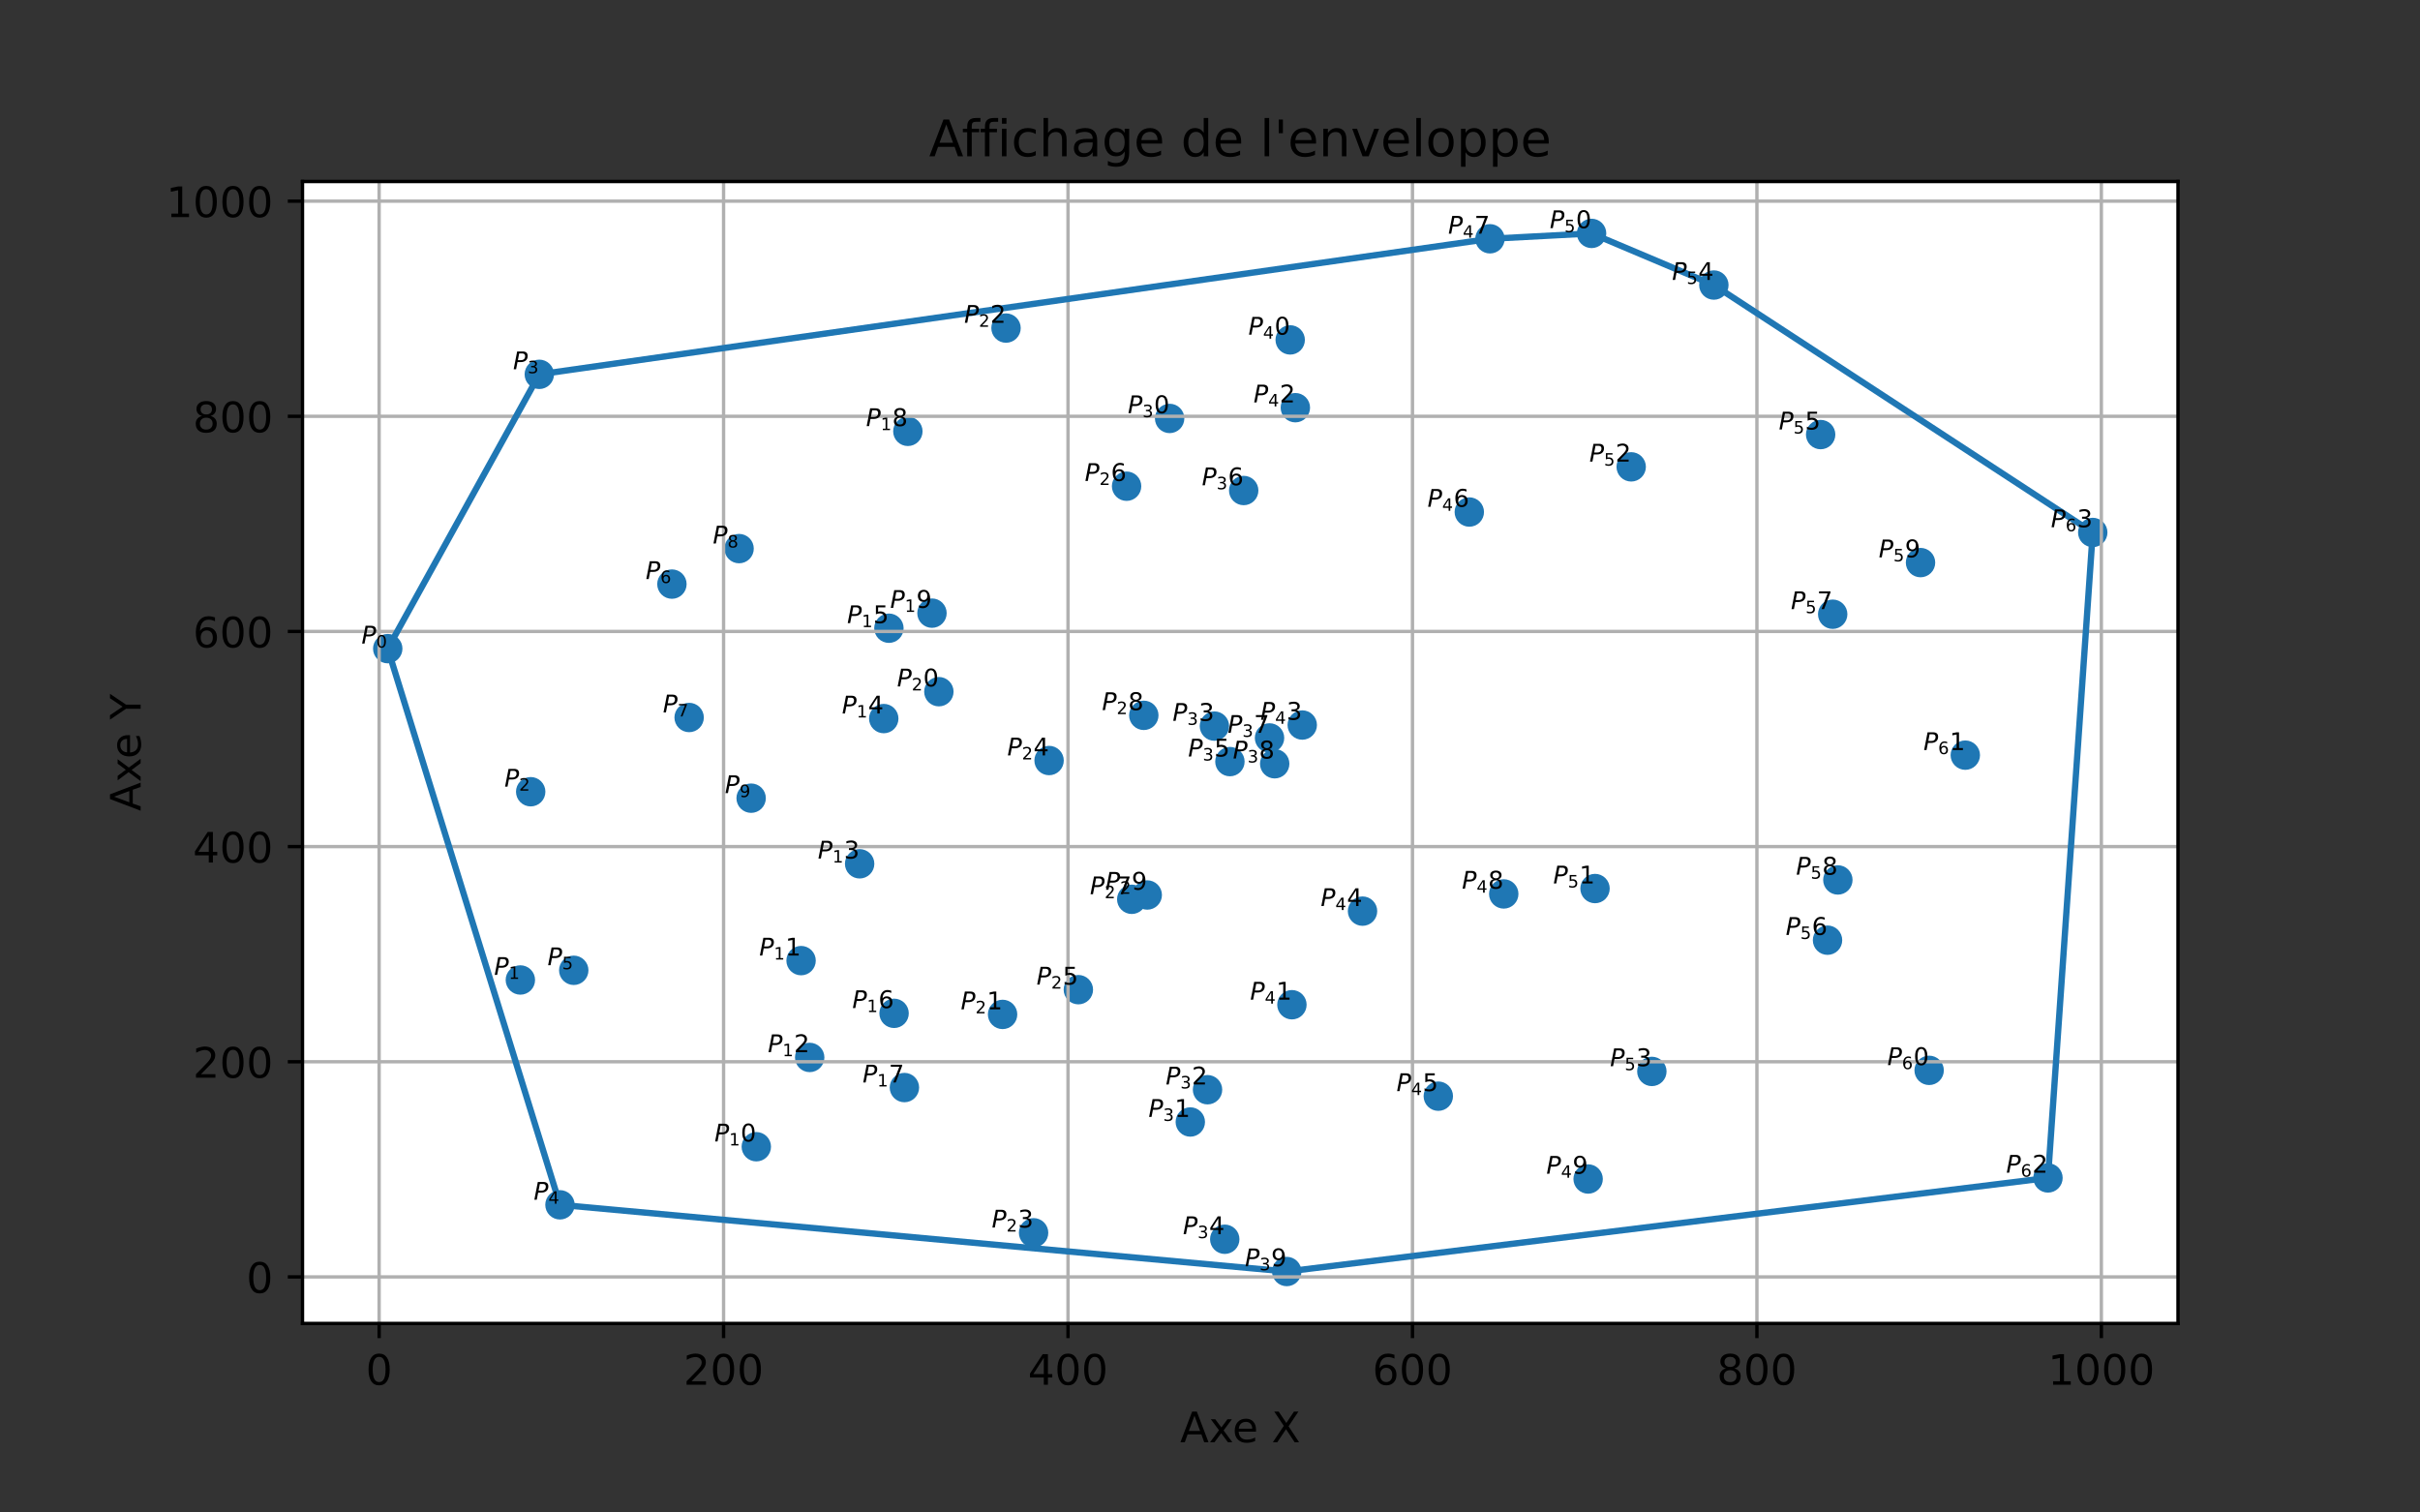 <?xml version="1.0" encoding="utf-8" standalone="no"?>
<!DOCTYPE svg PUBLIC "-//W3C//DTD SVG 1.1//EN"
  "http://www.w3.org/Graphics/SVG/1.1/DTD/svg11.dtd">
<!-- Created with matplotlib (https://matplotlib.org/) -->
<svg height="360pt" version="1.1" viewBox="0 0 576 360" width="576pt" xmlns="http://www.w3.org/2000/svg" xmlns:xlink="http://www.w3.org/1999/xlink">
 <rect x="0" y="0" width="576" height="360" fill="#333333" stroke="none"/>
 <defs>
  <style type="text/css">*{stroke-linecap:butt;stroke-linejoin:round;}</style>
 </defs>
 <g id="figure_1">
  <g id="patch_1">
   <path d="M 0 360 
L 576 360 
L 576 0 
L 0 0 
z
" style="fill:none;"/>
  </g>
  <g id="axes_1">
   <g id="patch_2">
    <path d="M 72 315 
L 518.4 315 
L 518.4 43.2 
L 72 43.2 
z
" style="fill:#ffffff;"/>
   </g>
   <g id="PathCollection_1">
    <defs>
     <path d="M 0 3 
C 0.796 3 1.559 2.684 2.121 2.121 
C 2.684 1.559 3 0.796 3 0 
C 3 -0.796 2.684 -1.559 2.121 -2.121 
C 1.559 -2.684 0.796 -3 0 -3 
C -0.796 -3 -1.559 -2.684 -2.121 -2.121 
C -2.684 -1.559 -3 -0.796 -3 0 
C -3 0.796 -2.684 1.559 -2.121 2.121 
C -1.559 2.684 -0.796 3 0 3 
z
" id="m129d4c991c" style="stroke:#1f77b4;"/>
    </defs>
    <g clip-path="url(#p36503122c5)">
     <use style="fill:#1f77b4;stroke:#1f77b4;" x="92.291" xlink:href="#m129d4c991c" y="154.391"/>
     <use style="fill:#1f77b4;stroke:#1f77b4;" x="123.855" xlink:href="#m129d4c991c" y="233.255"/>
     <use style="fill:#1f77b4;stroke:#1f77b4;" x="126.314" xlink:href="#m129d4c991c" y="188.446"/>
     <use style="fill:#1f77b4;stroke:#1f77b4;" x="128.364" xlink:href="#m129d4c991c" y="89.097"/>
     <use style="fill:#1f77b4;stroke:#1f77b4;" x="133.283" xlink:href="#m129d4c991c" y="286.77"/>
     <use style="fill:#1f77b4;stroke:#1f77b4;" x="136.562" xlink:href="#m129d4c991c" y="230.951"/>
     <use style="fill:#1f77b4;stroke:#1f77b4;" x="159.927" xlink:href="#m129d4c991c" y="139.028"/>
     <use style="fill:#1f77b4;stroke:#1f77b4;" x="164.026" xlink:href="#m129d4c991c" y="170.778"/>
     <use style="fill:#1f77b4;stroke:#1f77b4;" x="175.914" xlink:href="#m129d4c991c" y="130.578"/>
     <use style="fill:#1f77b4;stroke:#1f77b4;" x="178.783" xlink:href="#m129d4c991c" y="189.982"/>
     <use style="fill:#1f77b4;stroke:#1f77b4;" x="180.013" xlink:href="#m129d4c991c" y="272.943"/>
     <use style="fill:#1f77b4;stroke:#1f77b4;" x="190.671" xlink:href="#m129d4c991c" y="228.646"/>
     <use style="fill:#1f77b4;stroke:#1f77b4;" x="192.721" xlink:href="#m129d4c991c" y="251.691"/>
     <use style="fill:#1f77b4;stroke:#1f77b4;" x="204.608" xlink:href="#m129d4c991c" y="205.601"/>
     <use style="fill:#1f77b4;stroke:#1f77b4;" x="210.347" xlink:href="#m129d4c991c" y="171.034"/>
     <use style="fill:#1f77b4;stroke:#1f77b4;" x="211.577" xlink:href="#m129d4c991c" y="149.526"/>
     <use style="fill:#1f77b4;stroke:#1f77b4;" x="212.807" xlink:href="#m129d4c991c" y="241.193"/>
     <use style="fill:#1f77b4;stroke:#1f77b4;" x="215.266" xlink:href="#m129d4c991c" y="258.86"/>
     <use style="fill:#1f77b4;stroke:#1f77b4;" x="216.086" xlink:href="#m129d4c991c" y="102.668"/>
     <use style="fill:#1f77b4;stroke:#1f77b4;" x="221.825" xlink:href="#m129d4c991c" y="145.941"/>
     <use style="fill:#1f77b4;stroke:#1f77b4;" x="223.464" xlink:href="#m129d4c991c" y="164.633"/>
     <use style="fill:#1f77b4;stroke:#1f77b4;" x="238.631" xlink:href="#m129d4c991c" y="241.449"/>
     <use style="fill:#1f77b4;stroke:#1f77b4;" x="239.451" xlink:href="#m129d4c991c" y="78.087"/>
     <use style="fill:#1f77b4;stroke:#1f77b4;" x="246.01" xlink:href="#m129d4c991c" y="293.428"/>
     <use style="fill:#1f77b4;stroke:#1f77b4;" x="249.699" xlink:href="#m129d4c991c" y="181.02"/>
     <use style="fill:#1f77b4;stroke:#1f77b4;" x="256.668" xlink:href="#m129d4c991c" y="235.56"/>
     <use style="fill:#1f77b4;stroke:#1f77b4;" x="268.145" xlink:href="#m129d4c991c" y="115.727"/>
     <use style="fill:#1f77b4;stroke:#1f77b4;" x="269.375" xlink:href="#m129d4c991c" y="214.051"/>
     <use style="fill:#1f77b4;stroke:#1f77b4;" x="272.245" xlink:href="#m129d4c991c" y="170.266"/>
     <use style="fill:#1f77b4;stroke:#1f77b4;" x="273.064" xlink:href="#m129d4c991c" y="213.027"/>
     <use style="fill:#1f77b4;stroke:#1f77b4;" x="278.393" xlink:href="#m129d4c991c" y="99.596"/>
     <use style="fill:#1f77b4;stroke:#1f77b4;" x="283.312" xlink:href="#m129d4c991c" y="267.054"/>
     <use style="fill:#1f77b4;stroke:#1f77b4;" x="287.412" xlink:href="#m129d4c991c" y="259.373"/>
     <use style="fill:#1f77b4;stroke:#1f77b4;" x="289.051" xlink:href="#m129d4c991c" y="172.827"/>
     <use style="fill:#1f77b4;stroke:#1f77b4;" x="291.511" xlink:href="#m129d4c991c" y="294.964"/>
     <use style="fill:#1f77b4;stroke:#1f77b4;" x="292.74" xlink:href="#m129d4c991c" y="181.276"/>
     <use style="fill:#1f77b4;stroke:#1f77b4;" x="296.02" xlink:href="#m129d4c991c" y="116.751"/>
     <use style="fill:#1f77b4;stroke:#1f77b4;" x="302.169" xlink:href="#m129d4c991c" y="175.643"/>
     <use style="fill:#1f77b4;stroke:#1f77b4;" x="303.398" xlink:href="#m129d4c991c" y="181.789"/>
     <use style="fill:#1f77b4;stroke:#1f77b4;" x="306.268" xlink:href="#m129d4c991c" y="302.645"/>
     <use style="fill:#1f77b4;stroke:#1f77b4;" x="307.088" xlink:href="#m129d4c991c" y="80.904"/>
     <use style="fill:#1f77b4;stroke:#1f77b4;" x="307.498" xlink:href="#m129d4c991c" y="239.144"/>
     <use style="fill:#1f77b4;stroke:#1f77b4;" x="308.317" xlink:href="#m129d4c991c" y="97.035"/>
     <use style="fill:#1f77b4;stroke:#1f77b4;" x="309.957" xlink:href="#m129d4c991c" y="172.571"/>
     <use style="fill:#1f77b4;stroke:#1f77b4;" x="324.304" xlink:href="#m129d4c991c" y="216.868"/>
     <use style="fill:#1f77b4;stroke:#1f77b4;" x="342.34" xlink:href="#m129d4c991c" y="260.909"/>
     <use style="fill:#1f77b4;stroke:#1f77b4;" x="349.719" xlink:href="#m129d4c991c" y="121.872"/>
     <use style="fill:#1f77b4;stroke:#1f77b4;" x="354.638" xlink:href="#m129d4c991c" y="56.835"/>
     <use style="fill:#1f77b4;stroke:#1f77b4;" x="357.917" xlink:href="#m129d4c991c" y="212.771"/>
     <use style="fill:#1f77b4;stroke:#1f77b4;" x="378.003" xlink:href="#m129d4c991c" y="280.625"/>
     <use style="fill:#1f77b4;stroke:#1f77b4;" x="378.823" xlink:href="#m129d4c991c" y="55.555"/>
     <use style="fill:#1f77b4;stroke:#1f77b4;" x="379.643" xlink:href="#m129d4c991c" y="211.491"/>
     <use style="fill:#1f77b4;stroke:#1f77b4;" x="388.251" xlink:href="#m129d4c991c" y="111.118"/>
     <use style="fill:#1f77b4;stroke:#1f77b4;" x="393.17" xlink:href="#m129d4c991c" y="255.02"/>
     <use style="fill:#1f77b4;stroke:#1f77b4;" x="407.927" xlink:href="#m129d4c991c" y="67.845"/>
     <use style="fill:#1f77b4;stroke:#1f77b4;" x="433.342" xlink:href="#m129d4c991c" y="103.436"/>
     <use style="fill:#1f77b4;stroke:#1f77b4;" x="434.982" xlink:href="#m129d4c991c" y="223.781"/>
     <use style="fill:#1f77b4;stroke:#1f77b4;" x="436.212" xlink:href="#m129d4c991c" y="146.197"/>
     <use style="fill:#1f77b4;stroke:#1f77b4;" x="437.441" xlink:href="#m129d4c991c" y="209.442"/>
     <use style="fill:#1f77b4;stroke:#1f77b4;" x="457.117" xlink:href="#m129d4c991c" y="133.907"/>
     <use style="fill:#1f77b4;stroke:#1f77b4;" x="459.167" xlink:href="#m129d4c991c" y="254.764"/>
     <use style="fill:#1f77b4;stroke:#1f77b4;" x="467.775" xlink:href="#m129d4c991c" y="179.74"/>
     <use style="fill:#1f77b4;stroke:#1f77b4;" x="487.451" xlink:href="#m129d4c991c" y="280.369"/>
     <use style="fill:#1f77b4;stroke:#1f77b4;" x="498.109" xlink:href="#m129d4c991c" y="126.737"/>
    </g>
   </g>
   <g id="matplotlib.axis_1">
    <g id="xtick_1">
     <g id="line2d_1">
      <path clip-path="url(#p36503122c5)" d="M 90.241 315 
L 90.241 43.2 
" style="fill:none;stroke:#b0b0b0;stroke-linecap:square;stroke-width:0.8;"/>
     </g>
     <g id="line2d_2">
      <defs>
       <path d="M 0 0 
L 0 3.5 
" id="m888ef2426b" style="stroke:#000000;stroke-width:0.8;"/>
      </defs>
      <g>
       <use style="stroke:#000000;stroke-width:0.8;" x="90.241" xlink:href="#m888ef2426b" y="315"/>
      </g>
     </g>
     <g id="text_1">
      <!-- 0 -->
      <g transform="translate(87.06 329.598)scale(0.1 -0.1)">
       <defs>
        <path d="M 31.781 66.406 
Q 24.172 66.406 20.328 58.906 
Q 16.5 51.422 16.5 36.375 
Q 16.5 21.391 20.328 13.891 
Q 24.172 6.391 31.781 6.391 
Q 39.453 6.391 43.281 13.891 
Q 47.125 21.391 47.125 36.375 
Q 47.125 51.422 43.281 58.906 
Q 39.453 66.406 31.781 66.406 
z
M 31.781 74.219 
Q 44.047 74.219 50.516 64.516 
Q 56.984 54.828 56.984 36.375 
Q 56.984 17.969 50.516 8.266 
Q 44.047 -1.422 31.781 -1.422 
Q 19.531 -1.422 13.062 8.266 
Q 6.594 17.969 6.594 36.375 
Q 6.594 54.828 13.062 64.516 
Q 19.531 74.219 31.781 74.219 
z
" id="DejaVuSans-48"/>
       </defs>
       <use xlink:href="#DejaVuSans-48"/>
      </g>
     </g>
    </g>
    <g id="xtick_2">
     <g id="line2d_3">
      <path clip-path="url(#p36503122c5)" d="M 172.225 315 
L 172.225 43.2 
" style="fill:none;stroke:#b0b0b0;stroke-linecap:square;stroke-width:0.8;"/>
     </g>
     <g id="line2d_4">
      <g>
       <use style="stroke:#000000;stroke-width:0.8;" x="172.225" xlink:href="#m888ef2426b" y="315"/>
      </g>
     </g>
     <g id="text_2">
      <!-- 200 -->
      <g transform="translate(162.681 329.598)scale(0.1 -0.1)">
       <defs>
        <path d="M 19.188 8.297 
L 53.609 8.297 
L 53.609 0 
L 7.328 0 
L 7.328 8.297 
Q 12.938 14.109 22.625 23.891 
Q 32.328 33.688 34.812 36.531 
Q 39.547 41.844 41.422 45.531 
Q 43.312 49.219 43.312 52.781 
Q 43.312 58.594 39.234 62.25 
Q 35.156 65.922 28.609 65.922 
Q 23.969 65.922 18.812 64.312 
Q 13.672 62.703 7.812 59.422 
L 7.812 69.391 
Q 13.766 71.781 18.938 73 
Q 24.125 74.219 28.422 74.219 
Q 39.75 74.219 46.484 68.547 
Q 53.219 62.891 53.219 53.422 
Q 53.219 48.922 51.531 44.891 
Q 49.859 40.875 45.406 35.406 
Q 44.188 33.984 37.641 27.219 
Q 31.109 20.453 19.188 8.297 
z
" id="DejaVuSans-50"/>
       </defs>
       <use xlink:href="#DejaVuSans-50"/>
       <use x="63.623" xlink:href="#DejaVuSans-48"/>
       <use x="127.246" xlink:href="#DejaVuSans-48"/>
      </g>
     </g>
    </g>
    <g id="xtick_3">
     <g id="line2d_5">
      <path clip-path="url(#p36503122c5)" d="M 254.208 315 
L 254.208 43.2 
" style="fill:none;stroke:#b0b0b0;stroke-linecap:square;stroke-width:0.8;"/>
     </g>
     <g id="line2d_6">
      <g>
       <use style="stroke:#000000;stroke-width:0.8;" x="254.208" xlink:href="#m888ef2426b" y="315"/>
      </g>
     </g>
     <g id="text_3">
      <!-- 400 -->
      <g transform="translate(244.665 329.598)scale(0.1 -0.1)">
       <defs>
        <path d="M 37.797 64.312 
L 12.891 25.391 
L 37.797 25.391 
z
M 35.203 72.906 
L 47.609 72.906 
L 47.609 25.391 
L 58.016 25.391 
L 58.016 17.188 
L 47.609 17.188 
L 47.609 0 
L 37.797 0 
L 37.797 17.188 
L 4.891 17.188 
L 4.891 26.703 
z
" id="DejaVuSans-52"/>
       </defs>
       <use xlink:href="#DejaVuSans-52"/>
       <use x="63.623" xlink:href="#DejaVuSans-48"/>
       <use x="127.246" xlink:href="#DejaVuSans-48"/>
      </g>
     </g>
    </g>
    <g id="xtick_4">
     <g id="line2d_7">
      <path clip-path="url(#p36503122c5)" d="M 336.192 315 
L 336.192 43.2 
" style="fill:none;stroke:#b0b0b0;stroke-linecap:square;stroke-width:0.8;"/>
     </g>
     <g id="line2d_8">
      <g>
       <use style="stroke:#000000;stroke-width:0.8;" x="336.192" xlink:href="#m888ef2426b" y="315"/>
      </g>
     </g>
     <g id="text_4">
      <!-- 600 -->
      <g transform="translate(326.648 329.598)scale(0.1 -0.1)">
       <defs>
        <path d="M 33.016 40.375 
Q 26.375 40.375 22.484 35.828 
Q 18.609 31.297 18.609 23.391 
Q 18.609 15.531 22.484 10.953 
Q 26.375 6.391 33.016 6.391 
Q 39.656 6.391 43.531 10.953 
Q 47.406 15.531 47.406 23.391 
Q 47.406 31.297 43.531 35.828 
Q 39.656 40.375 33.016 40.375 
z
M 52.594 71.297 
L 52.594 62.312 
Q 48.875 64.062 45.094 64.984 
Q 41.312 65.922 37.594 65.922 
Q 27.828 65.922 22.672 59.328 
Q 17.531 52.734 16.797 39.406 
Q 19.672 43.656 24.016 45.922 
Q 28.375 48.188 33.594 48.188 
Q 44.578 48.188 50.953 41.516 
Q 57.328 34.859 57.328 23.391 
Q 57.328 12.156 50.688 5.359 
Q 44.047 -1.422 33.016 -1.422 
Q 20.359 -1.422 13.672 8.266 
Q 6.984 17.969 6.984 36.375 
Q 6.984 53.656 15.188 63.938 
Q 23.391 74.219 37.203 74.219 
Q 40.922 74.219 44.703 73.484 
Q 48.484 72.75 52.594 71.297 
z
" id="DejaVuSans-54"/>
       </defs>
       <use xlink:href="#DejaVuSans-54"/>
       <use x="63.623" xlink:href="#DejaVuSans-48"/>
       <use x="127.246" xlink:href="#DejaVuSans-48"/>
      </g>
     </g>
    </g>
    <g id="xtick_5">
     <g id="line2d_9">
      <path clip-path="url(#p36503122c5)" d="M 418.175 315 
L 418.175 43.2 
" style="fill:none;stroke:#b0b0b0;stroke-linecap:square;stroke-width:0.8;"/>
     </g>
     <g id="line2d_10">
      <g>
       <use style="stroke:#000000;stroke-width:0.8;" x="418.175" xlink:href="#m888ef2426b" y="315"/>
      </g>
     </g>
     <g id="text_5">
      <!-- 800 -->
      <g transform="translate(408.631 329.598)scale(0.1 -0.1)">
       <defs>
        <path d="M 31.781 34.625 
Q 24.75 34.625 20.719 30.859 
Q 16.703 27.094 16.703 20.516 
Q 16.703 13.922 20.719 10.156 
Q 24.75 6.391 31.781 6.391 
Q 38.812 6.391 42.859 10.172 
Q 46.922 13.969 46.922 20.516 
Q 46.922 27.094 42.891 30.859 
Q 38.875 34.625 31.781 34.625 
z
M 21.922 38.812 
Q 15.578 40.375 12.031 44.719 
Q 8.5 49.078 8.5 55.328 
Q 8.5 64.062 14.719 69.141 
Q 20.953 74.219 31.781 74.219 
Q 42.672 74.219 48.875 69.141 
Q 55.078 64.062 55.078 55.328 
Q 55.078 49.078 51.531 44.719 
Q 48 40.375 41.703 38.812 
Q 48.828 37.156 52.797 32.312 
Q 56.781 27.484 56.781 20.516 
Q 56.781 9.906 50.312 4.234 
Q 43.844 -1.422 31.781 -1.422 
Q 19.734 -1.422 13.25 4.234 
Q 6.781 9.906 6.781 20.516 
Q 6.781 27.484 10.781 32.312 
Q 14.797 37.156 21.922 38.812 
z
M 18.312 54.391 
Q 18.312 48.734 21.844 45.562 
Q 25.391 42.391 31.781 42.391 
Q 38.141 42.391 41.719 45.562 
Q 45.312 48.734 45.312 54.391 
Q 45.312 60.062 41.719 63.234 
Q 38.141 66.406 31.781 66.406 
Q 25.391 66.406 21.844 63.234 
Q 18.312 60.062 18.312 54.391 
z
" id="DejaVuSans-56"/>
       </defs>
       <use xlink:href="#DejaVuSans-56"/>
       <use x="63.623" xlink:href="#DejaVuSans-48"/>
       <use x="127.246" xlink:href="#DejaVuSans-48"/>
      </g>
     </g>
    </g>
    <g id="xtick_6">
     <g id="line2d_11">
      <path clip-path="url(#p36503122c5)" d="M 500.159 315 
L 500.159 43.2 
" style="fill:none;stroke:#b0b0b0;stroke-linecap:square;stroke-width:0.8;"/>
     </g>
     <g id="line2d_12">
      <g>
       <use style="stroke:#000000;stroke-width:0.8;" x="500.159" xlink:href="#m888ef2426b" y="315"/>
      </g>
     </g>
     <g id="text_6">
      <!-- 1000 -->
      <g transform="translate(487.434 329.598)scale(0.1 -0.1)">
       <defs>
        <path d="M 12.406 8.297 
L 28.516 8.297 
L 28.516 63.922 
L 10.984 60.406 
L 10.984 69.391 
L 28.422 72.906 
L 38.281 72.906 
L 38.281 8.297 
L 54.391 8.297 
L 54.391 0 
L 12.406 0 
z
" id="DejaVuSans-49"/>
       </defs>
       <use xlink:href="#DejaVuSans-49"/>
       <use x="63.623" xlink:href="#DejaVuSans-48"/>
       <use x="127.246" xlink:href="#DejaVuSans-48"/>
       <use x="190.869" xlink:href="#DejaVuSans-48"/>
      </g>
     </g>
    </g>
    <g id="text_7">
     <!-- Axe X -->
     <g transform="translate(280.886 343.277)scale(0.1 -0.1)">
      <defs>
       <path d="M 34.188 63.188 
L 20.797 26.906 
L 47.609 26.906 
z
M 28.609 72.906 
L 39.797 72.906 
L 67.578 0 
L 57.328 0 
L 50.688 18.703 
L 17.828 18.703 
L 11.188 0 
L 0.781 0 
z
" id="DejaVuSans-65"/>
       <path d="M 54.891 54.688 
L 35.109 28.078 
L 55.906 0 
L 45.312 0 
L 29.391 21.484 
L 13.484 0 
L 2.875 0 
L 24.125 28.609 
L 4.688 54.688 
L 15.281 54.688 
L 29.781 35.203 
L 44.281 54.688 
z
" id="DejaVuSans-120"/>
       <path d="M 56.203 29.594 
L 56.203 25.203 
L 14.891 25.203 
Q 15.484 15.922 20.484 11.062 
Q 25.484 6.203 34.422 6.203 
Q 39.594 6.203 44.453 7.469 
Q 49.312 8.734 54.109 11.281 
L 54.109 2.781 
Q 49.266 0.734 44.188 -0.344 
Q 39.109 -1.422 33.891 -1.422 
Q 20.797 -1.422 13.156 6.188 
Q 5.516 13.812 5.516 26.812 
Q 5.516 40.234 12.766 48.109 
Q 20.016 56 32.328 56 
Q 43.359 56 49.781 48.891 
Q 56.203 41.797 56.203 29.594 
z
M 47.219 32.234 
Q 47.125 39.594 43.094 43.984 
Q 39.062 48.391 32.422 48.391 
Q 24.906 48.391 20.391 44.141 
Q 15.875 39.891 15.188 32.172 
z
" id="DejaVuSans-101"/>
       <path id="DejaVuSans-32"/>
       <path d="M 6.297 72.906 
L 16.891 72.906 
L 35.016 45.797 
L 53.219 72.906 
L 63.812 72.906 
L 40.375 37.891 
L 65.375 0 
L 54.781 0 
L 34.281 31 
L 13.625 0 
L 2.984 0 
L 29 38.922 
z
" id="DejaVuSans-88"/>
      </defs>
      <use xlink:href="#DejaVuSans-65"/>
      <use x="68.408" xlink:href="#DejaVuSans-120"/>
      <use x="124.463" xlink:href="#DejaVuSans-101"/>
      <use x="185.986" xlink:href="#DejaVuSans-32"/>
      <use x="217.773" xlink:href="#DejaVuSans-88"/>
     </g>
    </g>
   </g>
   <g id="matplotlib.axis_2">
    <g id="ytick_1">
     <g id="line2d_13">
      <path clip-path="url(#p36503122c5)" d="M 72 303.926 
L 518.4 303.926 
" style="fill:none;stroke:#b0b0b0;stroke-linecap:square;stroke-width:0.8;"/>
     </g>
     <g id="line2d_14">
      <defs>
       <path d="M 0 0 
L -3.5 0 
" id="madbf87f55d" style="stroke:#000000;stroke-width:0.8;"/>
      </defs>
      <g>
       <use style="stroke:#000000;stroke-width:0.8;" x="72" xlink:href="#madbf87f55d" y="303.926"/>
      </g>
     </g>
     <g id="text_8">
      <!-- 0 -->
      <g transform="translate(58.638 307.725)scale(0.1 -0.1)">
       <use xlink:href="#DejaVuSans-48"/>
      </g>
     </g>
    </g>
    <g id="ytick_2">
     <g id="line2d_15">
      <path clip-path="url(#p36503122c5)" d="M 72 252.715 
L 518.4 252.715 
" style="fill:none;stroke:#b0b0b0;stroke-linecap:square;stroke-width:0.8;"/>
     </g>
     <g id="line2d_16">
      <g>
       <use style="stroke:#000000;stroke-width:0.8;" x="72" xlink:href="#madbf87f55d" y="252.715"/>
      </g>
     </g>
     <g id="text_9">
      <!-- 200 -->
      <g transform="translate(45.913 256.514)scale(0.1 -0.1)">
       <use xlink:href="#DejaVuSans-50"/>
       <use x="63.623" xlink:href="#DejaVuSans-48"/>
       <use x="127.246" xlink:href="#DejaVuSans-48"/>
      </g>
     </g>
    </g>
    <g id="ytick_3">
     <g id="line2d_17">
      <path clip-path="url(#p36503122c5)" d="M 72 201.505 
L 518.4 201.505 
" style="fill:none;stroke:#b0b0b0;stroke-linecap:square;stroke-width:0.8;"/>
     </g>
     <g id="line2d_18">
      <g>
       <use style="stroke:#000000;stroke-width:0.8;" x="72" xlink:href="#madbf87f55d" y="201.505"/>
      </g>
     </g>
     <g id="text_10">
      <!-- 400 -->
      <g transform="translate(45.913 205.304)scale(0.1 -0.1)">
       <use xlink:href="#DejaVuSans-52"/>
       <use x="63.623" xlink:href="#DejaVuSans-48"/>
       <use x="127.246" xlink:href="#DejaVuSans-48"/>
      </g>
     </g>
    </g>
    <g id="ytick_4">
     <g id="line2d_19">
      <path clip-path="url(#p36503122c5)" d="M 72 150.294 
L 518.4 150.294 
" style="fill:none;stroke:#b0b0b0;stroke-linecap:square;stroke-width:0.8;"/>
     </g>
     <g id="line2d_20">
      <g>
       <use style="stroke:#000000;stroke-width:0.8;" x="72" xlink:href="#madbf87f55d" y="150.294"/>
      </g>
     </g>
     <g id="text_11">
      <!-- 600 -->
      <g transform="translate(45.913 154.093)scale(0.1 -0.1)">
       <use xlink:href="#DejaVuSans-54"/>
       <use x="63.623" xlink:href="#DejaVuSans-48"/>
       <use x="127.246" xlink:href="#DejaVuSans-48"/>
      </g>
     </g>
    </g>
    <g id="ytick_5">
     <g id="line2d_21">
      <path clip-path="url(#p36503122c5)" d="M 72 99.084 
L 518.4 99.084 
" style="fill:none;stroke:#b0b0b0;stroke-linecap:square;stroke-width:0.8;"/>
     </g>
     <g id="line2d_22">
      <g>
       <use style="stroke:#000000;stroke-width:0.8;" x="72" xlink:href="#madbf87f55d" y="99.084"/>
      </g>
     </g>
     <g id="text_12">
      <!-- 800 -->
      <g transform="translate(45.913 102.883)scale(0.1 -0.1)">
       <use xlink:href="#DejaVuSans-56"/>
       <use x="63.623" xlink:href="#DejaVuSans-48"/>
       <use x="127.246" xlink:href="#DejaVuSans-48"/>
      </g>
     </g>
    </g>
    <g id="ytick_6">
     <g id="line2d_23">
      <path clip-path="url(#p36503122c5)" d="M 72 47.873 
L 518.4 47.873 
" style="fill:none;stroke:#b0b0b0;stroke-linecap:square;stroke-width:0.8;"/>
     </g>
     <g id="line2d_24">
      <g>
       <use style="stroke:#000000;stroke-width:0.8;" x="72" xlink:href="#madbf87f55d" y="47.873"/>
      </g>
     </g>
     <g id="text_13">
      <!-- 1000 -->
      <g transform="translate(39.55 51.672)scale(0.1 -0.1)">
       <use xlink:href="#DejaVuSans-49"/>
       <use x="63.623" xlink:href="#DejaVuSans-48"/>
       <use x="127.246" xlink:href="#DejaVuSans-48"/>
       <use x="190.869" xlink:href="#DejaVuSans-48"/>
      </g>
     </g>
    </g>
    <g id="text_14">
     <!-- Axe Y -->
     <g transform="translate(33.47 193.043)rotate(-90)scale(0.1 -0.1)">
      <defs>
       <path d="M -0.203 72.906 
L 10.406 72.906 
L 30.609 42.922 
L 50.688 72.906 
L 61.281 72.906 
L 35.5 34.719 
L 35.5 0 
L 25.594 0 
L 25.594 34.719 
z
" id="DejaVuSans-89"/>
      </defs>
      <use xlink:href="#DejaVuSans-65"/>
      <use x="68.408" xlink:href="#DejaVuSans-120"/>
      <use x="124.463" xlink:href="#DejaVuSans-101"/>
      <use x="185.986" xlink:href="#DejaVuSans-32"/>
      <use x="217.773" xlink:href="#DejaVuSans-89"/>
     </g>
    </g>
   </g>
   <g id="line2d_25">
    <path clip-path="url(#p36503122c5)" d="M 92.291 154.391 
L 133.283 286.77 
L 306.268 302.645 
L 487.451 280.369 
L 498.109 126.737 
L 407.927 67.845 
L 378.823 55.555 
L 354.638 56.835 
L 128.364 89.097 
L 92.291 154.391 
L 92.291 154.391 
" style="fill:none;stroke:#1f77b4;stroke-linecap:square;stroke-width:1.5;"/>
   </g>
   <g id="patch_3">
    <path d="M 72 315 
L 72 43.2 
" style="fill:none;stroke:#000000;stroke-linecap:square;stroke-linejoin:miter;stroke-width:0.8;"/>
   </g>
   <g id="patch_4">
    <path d="M 518.4 315 
L 518.4 43.2 
" style="fill:none;stroke:#000000;stroke-linecap:square;stroke-linejoin:miter;stroke-width:0.8;"/>
   </g>
   <g id="patch_5">
    <path d="M 72 315 
L 518.4 315 
" style="fill:none;stroke:#000000;stroke-linecap:square;stroke-linejoin:miter;stroke-width:0.8;"/>
   </g>
   <g id="patch_6">
    <path d="M 72 43.2 
L 518.4 43.2 
" style="fill:none;stroke:#000000;stroke-linecap:square;stroke-linejoin:miter;stroke-width:0.8;"/>
   </g>
   <g id="text_15">
    <!-- $P_0$ -->
    <g transform="translate(86.038 153.187)scale(0.058 -0.058)">
     <defs>
      <path d="M 16.891 72.906 
L 39.703 72.906 
Q 49.656 72.906 54.875 68.266 
Q 60.109 63.625 60.109 54.688 
Q 60.109 42.672 52.391 35.984 
Q 44.672 29.297 30.719 29.297 
L 18.312 29.297 
L 12.594 0 
L 2.688 0 
z
M 25.203 64.797 
L 19.922 37.406 
L 32.328 37.406 
Q 40.719 37.406 45.203 41.703 
Q 49.703 46 49.703 54 
Q 49.703 59.125 46.656 61.953 
Q 43.609 64.797 38.094 64.797 
z
" id="DejaVuSans-Oblique-80"/>
     </defs>
     <use transform="translate(0 0.094)" xlink:href="#DejaVuSans-Oblique-80"/>
     <use transform="translate(60.303 -16.312)scale(0.7)" xlink:href="#DejaVuSans-48"/>
    </g>
   </g>
   <g id="text_16">
    <!-- $P_1$ -->
    <g transform="translate(117.601 232.051)scale(0.058 -0.058)">
     <use transform="translate(0 0.094)" xlink:href="#DejaVuSans-Oblique-80"/>
     <use transform="translate(60.303 -16.312)scale(0.7)" xlink:href="#DejaVuSans-49"/>
    </g>
   </g>
   <g id="text_17">
    <!-- $P_2$ -->
    <g transform="translate(120.061 187.242)scale(0.058 -0.058)">
     <use transform="translate(0 0.094)" xlink:href="#DejaVuSans-Oblique-80"/>
     <use transform="translate(60.303 -16.312)scale(0.7)" xlink:href="#DejaVuSans-50"/>
    </g>
   </g>
   <g id="text_18">
    <!-- $P_3$ -->
    <g transform="translate(122.11 87.893)scale(0.058 -0.058)">
     <defs>
      <path d="M 40.578 39.312 
Q 47.656 37.797 51.625 33 
Q 55.609 28.219 55.609 21.188 
Q 55.609 10.406 48.188 4.484 
Q 40.766 -1.422 27.094 -1.422 
Q 22.516 -1.422 17.656 -0.516 
Q 12.797 0.391 7.625 2.203 
L 7.625 11.719 
Q 11.719 9.328 16.594 8.109 
Q 21.484 6.891 26.812 6.891 
Q 36.078 6.891 40.938 10.547 
Q 45.797 14.203 45.797 21.188 
Q 45.797 27.641 41.281 31.266 
Q 36.766 34.906 28.719 34.906 
L 20.219 34.906 
L 20.219 43.016 
L 29.109 43.016 
Q 36.375 43.016 40.234 45.922 
Q 44.094 48.828 44.094 54.297 
Q 44.094 59.906 40.109 62.906 
Q 36.141 65.922 28.719 65.922 
Q 24.656 65.922 20.016 65.031 
Q 15.375 64.156 9.812 62.312 
L 9.812 71.094 
Q 15.438 72.656 20.344 73.438 
Q 25.25 74.219 29.594 74.219 
Q 40.828 74.219 47.359 69.109 
Q 53.906 64.016 53.906 55.328 
Q 53.906 49.266 50.438 45.094 
Q 46.969 40.922 40.578 39.312 
z
" id="DejaVuSans-51"/>
     </defs>
     <use transform="translate(0 0.094)" xlink:href="#DejaVuSans-Oblique-80"/>
     <use transform="translate(60.303 -16.312)scale(0.7)" xlink:href="#DejaVuSans-51"/>
    </g>
   </g>
   <g id="text_19">
    <!-- $P_4$ -->
    <g transform="translate(127.029 285.566)scale(0.058 -0.058)">
     <use transform="translate(0 0.094)" xlink:href="#DejaVuSans-Oblique-80"/>
     <use transform="translate(60.303 -16.312)scale(0.7)" xlink:href="#DejaVuSans-52"/>
    </g>
   </g>
   <g id="text_20">
    <!-- $P_5$ -->
    <g transform="translate(130.309 229.747)scale(0.058 -0.058)">
     <defs>
      <path d="M 10.797 72.906 
L 49.516 72.906 
L 49.516 64.594 
L 19.828 64.594 
L 19.828 46.734 
Q 21.969 47.469 24.109 47.828 
Q 26.266 48.188 28.422 48.188 
Q 40.625 48.188 47.75 41.5 
Q 54.891 34.812 54.891 23.391 
Q 54.891 11.625 47.562 5.094 
Q 40.234 -1.422 26.906 -1.422 
Q 22.312 -1.422 17.547 -0.641 
Q 12.797 0.141 7.719 1.703 
L 7.719 11.625 
Q 12.109 9.234 16.797 8.062 
Q 21.484 6.891 26.703 6.891 
Q 35.156 6.891 40.078 11.328 
Q 45.016 15.766 45.016 23.391 
Q 45.016 31 40.078 35.438 
Q 35.156 39.891 26.703 39.891 
Q 22.75 39.891 18.812 39.016 
Q 14.891 38.141 10.797 36.281 
z
" id="DejaVuSans-53"/>
     </defs>
     <use transform="translate(0 0.094)" xlink:href="#DejaVuSans-Oblique-80"/>
     <use transform="translate(60.303 -16.312)scale(0.7)" xlink:href="#DejaVuSans-53"/>
    </g>
   </g>
   <g id="text_21">
    <!-- $P_6$ -->
    <g transform="translate(153.674 137.824)scale(0.058 -0.058)">
     <use transform="translate(0 0.094)" xlink:href="#DejaVuSans-Oblique-80"/>
     <use transform="translate(60.303 -16.312)scale(0.7)" xlink:href="#DejaVuSans-54"/>
    </g>
   </g>
   <g id="text_22">
    <!-- $P_7$ -->
    <g transform="translate(157.773 169.574)scale(0.058 -0.058)">
     <defs>
      <path d="M 8.203 72.906 
L 55.078 72.906 
L 55.078 68.703 
L 28.609 0 
L 18.312 0 
L 43.219 64.594 
L 8.203 64.594 
z
" id="DejaVuSans-55"/>
     </defs>
     <use transform="translate(0 0.094)" xlink:href="#DejaVuSans-Oblique-80"/>
     <use transform="translate(60.303 -16.312)scale(0.7)" xlink:href="#DejaVuSans-55"/>
    </g>
   </g>
   <g id="text_23">
    <!-- $P_8$ -->
    <g transform="translate(169.661 129.374)scale(0.058 -0.058)">
     <use transform="translate(0 0.094)" xlink:href="#DejaVuSans-Oblique-80"/>
     <use transform="translate(60.303 -16.312)scale(0.7)" xlink:href="#DejaVuSans-56"/>
    </g>
   </g>
   <g id="text_24">
    <!-- $P_9$ -->
    <g transform="translate(172.53 188.778)scale(0.058 -0.058)">
     <defs>
      <path d="M 10.984 1.516 
L 10.984 10.5 
Q 14.703 8.734 18.5 7.812 
Q 22.312 6.891 25.984 6.891 
Q 35.75 6.891 40.891 13.453 
Q 46.047 20.016 46.781 33.406 
Q 43.953 29.203 39.594 26.953 
Q 35.25 24.703 29.984 24.703 
Q 19.047 24.703 12.672 31.312 
Q 6.297 37.938 6.297 49.422 
Q 6.297 60.641 12.938 67.422 
Q 19.578 74.219 30.609 74.219 
Q 43.266 74.219 49.922 64.516 
Q 56.594 54.828 56.594 36.375 
Q 56.594 19.141 48.406 8.859 
Q 40.234 -1.422 26.422 -1.422 
Q 22.703 -1.422 18.891 -0.688 
Q 15.094 0.047 10.984 1.516 
z
M 30.609 32.422 
Q 37.25 32.422 41.125 36.953 
Q 45.016 41.5 45.016 49.422 
Q 45.016 57.281 41.125 61.844 
Q 37.25 66.406 30.609 66.406 
Q 23.969 66.406 20.094 61.844 
Q 16.219 57.281 16.219 49.422 
Q 16.219 41.5 20.094 36.953 
Q 23.969 32.422 30.609 32.422 
z
" id="DejaVuSans-57"/>
     </defs>
     <use transform="translate(0 0.094)" xlink:href="#DejaVuSans-Oblique-80"/>
     <use transform="translate(60.303 -16.312)scale(0.7)" xlink:href="#DejaVuSans-57"/>
    </g>
   </g>
   <g id="text_25">
    <!-- $P_10$ -->
    <g transform="translate(170.054 271.739)scale(0.058 -0.058)">
     <use transform="translate(0 0.781)" xlink:href="#DejaVuSans-Oblique-80"/>
     <use transform="translate(60.303 -15.625)scale(0.7)" xlink:href="#DejaVuSans-49"/>
     <use transform="translate(107.573 0.781)" xlink:href="#DejaVuSans-48"/>
    </g>
   </g>
   <g id="text_26">
    <!-- $P_11$ -->
    <g transform="translate(180.712 227.442)scale(0.058 -0.058)">
     <use transform="translate(0 0.094)" xlink:href="#DejaVuSans-Oblique-80"/>
     <use transform="translate(60.303 -16.312)scale(0.7)" xlink:href="#DejaVuSans-49"/>
     <use transform="translate(107.573 0.094)" xlink:href="#DejaVuSans-49"/>
    </g>
   </g>
   <g id="text_27">
    <!-- $P_12$ -->
    <g transform="translate(182.762 250.487)scale(0.058 -0.058)">
     <use transform="translate(0 0.781)" xlink:href="#DejaVuSans-Oblique-80"/>
     <use transform="translate(60.303 -15.625)scale(0.7)" xlink:href="#DejaVuSans-49"/>
     <use transform="translate(107.573 0.781)" xlink:href="#DejaVuSans-50"/>
    </g>
   </g>
   <g id="text_28">
    <!-- $P_13$ -->
    <g transform="translate(194.649 204.397)scale(0.058 -0.058)">
     <use transform="translate(0 0.781)" xlink:href="#DejaVuSans-Oblique-80"/>
     <use transform="translate(60.303 -15.625)scale(0.7)" xlink:href="#DejaVuSans-49"/>
     <use transform="translate(107.573 0.781)" xlink:href="#DejaVuSans-51"/>
    </g>
   </g>
   <g id="text_29">
    <!-- $P_14$ -->
    <g transform="translate(200.388 169.83)scale(0.058 -0.058)">
     <use transform="translate(0 0.094)" xlink:href="#DejaVuSans-Oblique-80"/>
     <use transform="translate(60.303 -16.312)scale(0.7)" xlink:href="#DejaVuSans-49"/>
     <use transform="translate(107.573 0.094)" xlink:href="#DejaVuSans-52"/>
    </g>
   </g>
   <g id="text_30">
    <!-- $P_15$ -->
    <g transform="translate(201.618 148.322)scale(0.058 -0.058)">
     <use transform="translate(0 0.094)" xlink:href="#DejaVuSans-Oblique-80"/>
     <use transform="translate(60.303 -16.312)scale(0.7)" xlink:href="#DejaVuSans-49"/>
     <use transform="translate(107.573 0.094)" xlink:href="#DejaVuSans-53"/>
    </g>
   </g>
   <g id="text_31">
    <!-- $P_16$ -->
    <g transform="translate(202.848 239.989)scale(0.058 -0.058)">
     <use transform="translate(0 0.781)" xlink:href="#DejaVuSans-Oblique-80"/>
     <use transform="translate(60.303 -15.625)scale(0.7)" xlink:href="#DejaVuSans-49"/>
     <use transform="translate(107.573 0.781)" xlink:href="#DejaVuSans-54"/>
    </g>
   </g>
   <g id="text_32">
    <!-- $P_17$ -->
    <g transform="translate(205.307 257.656)scale(0.058 -0.058)">
     <use transform="translate(0 0.094)" xlink:href="#DejaVuSans-Oblique-80"/>
     <use transform="translate(60.303 -16.312)scale(0.7)" xlink:href="#DejaVuSans-49"/>
     <use transform="translate(107.573 0.094)" xlink:href="#DejaVuSans-55"/>
    </g>
   </g>
   <g id="text_33">
    <!-- $P_18$ -->
    <g transform="translate(206.127 101.464)scale(0.058 -0.058)">
     <use transform="translate(0 0.781)" xlink:href="#DejaVuSans-Oblique-80"/>
     <use transform="translate(60.303 -15.625)scale(0.7)" xlink:href="#DejaVuSans-49"/>
     <use transform="translate(107.573 0.781)" xlink:href="#DejaVuSans-56"/>
    </g>
   </g>
   <g id="text_34">
    <!-- $P_19$ -->
    <g transform="translate(211.866 144.737)scale(0.058 -0.058)">
     <use transform="translate(0 0.781)" xlink:href="#DejaVuSans-Oblique-80"/>
     <use transform="translate(60.303 -15.625)scale(0.7)" xlink:href="#DejaVuSans-49"/>
     <use transform="translate(107.573 0.781)" xlink:href="#DejaVuSans-57"/>
    </g>
   </g>
   <g id="text_35">
    <!-- $P_20$ -->
    <g transform="translate(213.506 163.429)scale(0.058 -0.058)">
     <use transform="translate(0 0.781)" xlink:href="#DejaVuSans-Oblique-80"/>
     <use transform="translate(60.303 -15.625)scale(0.7)" xlink:href="#DejaVuSans-50"/>
     <use transform="translate(107.573 0.781)" xlink:href="#DejaVuSans-48"/>
    </g>
   </g>
   <g id="text_36">
    <!-- $P_21$ -->
    <g transform="translate(228.673 240.245)scale(0.058 -0.058)">
     <use transform="translate(0 0.094)" xlink:href="#DejaVuSans-Oblique-80"/>
     <use transform="translate(60.303 -16.312)scale(0.7)" xlink:href="#DejaVuSans-50"/>
     <use transform="translate(107.573 0.094)" xlink:href="#DejaVuSans-49"/>
    </g>
   </g>
   <g id="text_37">
    <!-- $P_22$ -->
    <g transform="translate(229.492 76.883)scale(0.058 -0.058)">
     <use transform="translate(0 0.781)" xlink:href="#DejaVuSans-Oblique-80"/>
     <use transform="translate(60.303 -15.625)scale(0.7)" xlink:href="#DejaVuSans-50"/>
     <use transform="translate(107.573 0.781)" xlink:href="#DejaVuSans-50"/>
    </g>
   </g>
   <g id="text_38">
    <!-- $P_23$ -->
    <g transform="translate(236.051 292.223)scale(0.058 -0.058)">
     <use transform="translate(0 0.781)" xlink:href="#DejaVuSans-Oblique-80"/>
     <use transform="translate(60.303 -15.625)scale(0.7)" xlink:href="#DejaVuSans-50"/>
     <use transform="translate(107.573 0.781)" xlink:href="#DejaVuSans-51"/>
    </g>
   </g>
   <g id="text_39">
    <!-- $P_24$ -->
    <g transform="translate(239.74 179.816)scale(0.058 -0.058)">
     <use transform="translate(0 0.094)" xlink:href="#DejaVuSans-Oblique-80"/>
     <use transform="translate(60.303 -16.312)scale(0.7)" xlink:href="#DejaVuSans-50"/>
     <use transform="translate(107.573 0.094)" xlink:href="#DejaVuSans-52"/>
    </g>
   </g>
   <g id="text_40">
    <!-- $P_25$ -->
    <g transform="translate(246.709 234.355)scale(0.058 -0.058)">
     <use transform="translate(0 0.094)" xlink:href="#DejaVuSans-Oblique-80"/>
     <use transform="translate(60.303 -16.312)scale(0.7)" xlink:href="#DejaVuSans-50"/>
     <use transform="translate(107.573 0.094)" xlink:href="#DejaVuSans-53"/>
    </g>
   </g>
   <g id="text_41">
    <!-- $P_26$ -->
    <g transform="translate(258.187 114.523)scale(0.058 -0.058)">
     <use transform="translate(0 0.781)" xlink:href="#DejaVuSans-Oblique-80"/>
     <use transform="translate(60.303 -15.625)scale(0.7)" xlink:href="#DejaVuSans-50"/>
     <use transform="translate(107.573 0.781)" xlink:href="#DejaVuSans-54"/>
    </g>
   </g>
   <g id="text_42">
    <!-- $P_27$ -->
    <g transform="translate(259.416 212.847)scale(0.058 -0.058)">
     <use transform="translate(0 0.094)" xlink:href="#DejaVuSans-Oblique-80"/>
     <use transform="translate(60.303 -16.312)scale(0.7)" xlink:href="#DejaVuSans-50"/>
     <use transform="translate(107.573 0.094)" xlink:href="#DejaVuSans-55"/>
    </g>
   </g>
   <g id="text_43">
    <!-- $P_28$ -->
    <g transform="translate(262.286 169.062)scale(0.058 -0.058)">
     <use transform="translate(0 0.781)" xlink:href="#DejaVuSans-Oblique-80"/>
     <use transform="translate(60.303 -15.625)scale(0.7)" xlink:href="#DejaVuSans-50"/>
     <use transform="translate(107.573 0.781)" xlink:href="#DejaVuSans-56"/>
    </g>
   </g>
   <g id="text_44">
    <!-- $P_29$ -->
    <g transform="translate(263.106 211.823)scale(0.058 -0.058)">
     <use transform="translate(0 0.781)" xlink:href="#DejaVuSans-Oblique-80"/>
     <use transform="translate(60.303 -15.625)scale(0.7)" xlink:href="#DejaVuSans-50"/>
     <use transform="translate(107.573 0.781)" xlink:href="#DejaVuSans-57"/>
    </g>
   </g>
   <g id="text_45">
    <!-- $P_30$ -->
    <g transform="translate(268.435 98.391)scale(0.058 -0.058)">
     <use transform="translate(0 0.781)" xlink:href="#DejaVuSans-Oblique-80"/>
     <use transform="translate(60.303 -15.625)scale(0.7)" xlink:href="#DejaVuSans-51"/>
     <use transform="translate(107.573 0.781)" xlink:href="#DejaVuSans-48"/>
    </g>
   </g>
   <g id="text_46">
    <!-- $P_31$ -->
    <g transform="translate(273.354 265.85)scale(0.058 -0.058)">
     <use transform="translate(0 0.094)" xlink:href="#DejaVuSans-Oblique-80"/>
     <use transform="translate(60.303 -16.312)scale(0.7)" xlink:href="#DejaVuSans-51"/>
     <use transform="translate(107.573 0.094)" xlink:href="#DejaVuSans-49"/>
    </g>
   </g>
   <g id="text_47">
    <!-- $P_32$ -->
    <g transform="translate(277.453 258.168)scale(0.058 -0.058)">
     <use transform="translate(0 0.781)" xlink:href="#DejaVuSans-Oblique-80"/>
     <use transform="translate(60.303 -15.625)scale(0.7)" xlink:href="#DejaVuSans-51"/>
     <use transform="translate(107.573 0.781)" xlink:href="#DejaVuSans-50"/>
    </g>
   </g>
   <g id="text_48">
    <!-- $P_33$ -->
    <g transform="translate(279.092 171.623)scale(0.058 -0.058)">
     <use transform="translate(0 0.781)" xlink:href="#DejaVuSans-Oblique-80"/>
     <use transform="translate(60.303 -15.625)scale(0.7)" xlink:href="#DejaVuSans-51"/>
     <use transform="translate(107.573 0.781)" xlink:href="#DejaVuSans-51"/>
    </g>
   </g>
   <g id="text_49">
    <!-- $P_34$ -->
    <g transform="translate(281.552 293.76)scale(0.058 -0.058)">
     <use transform="translate(0 0.094)" xlink:href="#DejaVuSans-Oblique-80"/>
     <use transform="translate(60.303 -16.312)scale(0.7)" xlink:href="#DejaVuSans-51"/>
     <use transform="translate(107.573 0.094)" xlink:href="#DejaVuSans-52"/>
    </g>
   </g>
   <g id="text_50">
    <!-- $P_35$ -->
    <g transform="translate(282.782 180.072)scale(0.058 -0.058)">
     <use transform="translate(0 0.094)" xlink:href="#DejaVuSans-Oblique-80"/>
     <use transform="translate(60.303 -16.312)scale(0.7)" xlink:href="#DejaVuSans-51"/>
     <use transform="translate(107.573 0.094)" xlink:href="#DejaVuSans-53"/>
    </g>
   </g>
   <g id="text_51">
    <!-- $P_36$ -->
    <g transform="translate(286.061 115.547)scale(0.058 -0.058)">
     <use transform="translate(0 0.781)" xlink:href="#DejaVuSans-Oblique-80"/>
     <use transform="translate(60.303 -15.625)scale(0.7)" xlink:href="#DejaVuSans-51"/>
     <use transform="translate(107.573 0.781)" xlink:href="#DejaVuSans-54"/>
    </g>
   </g>
   <g id="text_52">
    <!-- $P_37$ -->
    <g transform="translate(292.21 174.439)scale(0.058 -0.058)">
     <use transform="translate(0 0.094)" xlink:href="#DejaVuSans-Oblique-80"/>
     <use transform="translate(60.303 -16.312)scale(0.7)" xlink:href="#DejaVuSans-51"/>
     <use transform="translate(107.573 0.094)" xlink:href="#DejaVuSans-55"/>
    </g>
   </g>
   <g id="text_53">
    <!-- $P_38$ -->
    <g transform="translate(293.44 180.584)scale(0.058 -0.058)">
     <use transform="translate(0 0.781)" xlink:href="#DejaVuSans-Oblique-80"/>
     <use transform="translate(60.303 -15.625)scale(0.7)" xlink:href="#DejaVuSans-51"/>
     <use transform="translate(107.573 0.781)" xlink:href="#DejaVuSans-56"/>
    </g>
   </g>
   <g id="text_54">
    <!-- $P_39$ -->
    <g transform="translate(296.309 301.441)scale(0.058 -0.058)">
     <use transform="translate(0 0.781)" xlink:href="#DejaVuSans-Oblique-80"/>
     <use transform="translate(60.303 -15.625)scale(0.7)" xlink:href="#DejaVuSans-51"/>
     <use transform="translate(107.573 0.781)" xlink:href="#DejaVuSans-57"/>
    </g>
   </g>
   <g id="text_55">
    <!-- $P_40$ -->
    <g transform="translate(297.129 79.7)scale(0.058 -0.058)">
     <use transform="translate(0 0.781)" xlink:href="#DejaVuSans-Oblique-80"/>
     <use transform="translate(60.303 -15.625)scale(0.7)" xlink:href="#DejaVuSans-52"/>
     <use transform="translate(107.573 0.781)" xlink:href="#DejaVuSans-48"/>
    </g>
   </g>
   <g id="text_56">
    <!-- $P_41$ -->
    <g transform="translate(297.539 237.94)scale(0.058 -0.058)">
     <use transform="translate(0 0.094)" xlink:href="#DejaVuSans-Oblique-80"/>
     <use transform="translate(60.303 -16.312)scale(0.7)" xlink:href="#DejaVuSans-52"/>
     <use transform="translate(107.573 0.094)" xlink:href="#DejaVuSans-49"/>
    </g>
   </g>
   <g id="text_57">
    <!-- $P_42$ -->
    <g transform="translate(298.359 95.831)scale(0.058 -0.058)">
     <use transform="translate(0 0.781)" xlink:href="#DejaVuSans-Oblique-80"/>
     <use transform="translate(60.303 -15.625)scale(0.7)" xlink:href="#DejaVuSans-52"/>
     <use transform="translate(107.573 0.781)" xlink:href="#DejaVuSans-50"/>
    </g>
   </g>
   <g id="text_58">
    <!-- $P_43$ -->
    <g transform="translate(299.998 171.367)scale(0.058 -0.058)">
     <use transform="translate(0 0.781)" xlink:href="#DejaVuSans-Oblique-80"/>
     <use transform="translate(60.303 -15.625)scale(0.7)" xlink:href="#DejaVuSans-52"/>
     <use transform="translate(107.573 0.781)" xlink:href="#DejaVuSans-51"/>
    </g>
   </g>
   <g id="text_59">
    <!-- $P_44$ -->
    <g transform="translate(314.345 215.664)scale(0.058 -0.058)">
     <use transform="translate(0 0.094)" xlink:href="#DejaVuSans-Oblique-80"/>
     <use transform="translate(60.303 -16.312)scale(0.7)" xlink:href="#DejaVuSans-52"/>
     <use transform="translate(107.573 0.094)" xlink:href="#DejaVuSans-52"/>
    </g>
   </g>
   <g id="text_60">
    <!-- $P_45$ -->
    <g transform="translate(332.382 259.705)scale(0.058 -0.058)">
     <use transform="translate(0 0.094)" xlink:href="#DejaVuSans-Oblique-80"/>
     <use transform="translate(60.303 -16.312)scale(0.7)" xlink:href="#DejaVuSans-52"/>
     <use transform="translate(107.573 0.094)" xlink:href="#DejaVuSans-53"/>
    </g>
   </g>
   <g id="text_61">
    <!-- $P_46$ -->
    <g transform="translate(339.76 120.668)scale(0.058 -0.058)">
     <use transform="translate(0 0.781)" xlink:href="#DejaVuSans-Oblique-80"/>
     <use transform="translate(60.303 -15.625)scale(0.7)" xlink:href="#DejaVuSans-52"/>
     <use transform="translate(107.573 0.781)" xlink:href="#DejaVuSans-54"/>
    </g>
   </g>
   <g id="text_62">
    <!-- $P_47$ -->
    <g transform="translate(344.679 55.631)scale(0.058 -0.058)">
     <use transform="translate(0 0.094)" xlink:href="#DejaVuSans-Oblique-80"/>
     <use transform="translate(60.303 -16.312)scale(0.7)" xlink:href="#DejaVuSans-52"/>
     <use transform="translate(107.573 0.094)" xlink:href="#DejaVuSans-55"/>
    </g>
   </g>
   <g id="text_63">
    <!-- $P_48$ -->
    <g transform="translate(347.959 211.567)scale(0.058 -0.058)">
     <use transform="translate(0 0.781)" xlink:href="#DejaVuSans-Oblique-80"/>
     <use transform="translate(60.303 -15.625)scale(0.7)" xlink:href="#DejaVuSans-52"/>
     <use transform="translate(107.573 0.781)" xlink:href="#DejaVuSans-56"/>
    </g>
   </g>
   <g id="text_64">
    <!-- $P_49$ -->
    <g transform="translate(368.045 279.421)scale(0.058 -0.058)">
     <use transform="translate(0 0.781)" xlink:href="#DejaVuSans-Oblique-80"/>
     <use transform="translate(60.303 -15.625)scale(0.7)" xlink:href="#DejaVuSans-52"/>
     <use transform="translate(107.573 0.781)" xlink:href="#DejaVuSans-57"/>
    </g>
   </g>
   <g id="text_65">
    <!-- $P_50$ -->
    <g transform="translate(368.864 54.35)scale(0.058 -0.058)">
     <use transform="translate(0 0.781)" xlink:href="#DejaVuSans-Oblique-80"/>
     <use transform="translate(60.303 -15.625)scale(0.7)" xlink:href="#DejaVuSans-53"/>
     <use transform="translate(107.573 0.781)" xlink:href="#DejaVuSans-48"/>
    </g>
   </g>
   <g id="text_66">
    <!-- $P_51$ -->
    <g transform="translate(369.684 210.287)scale(0.058 -0.058)">
     <use transform="translate(0 0.094)" xlink:href="#DejaVuSans-Oblique-80"/>
     <use transform="translate(60.303 -16.312)scale(0.7)" xlink:href="#DejaVuSans-53"/>
     <use transform="translate(107.573 0.094)" xlink:href="#DejaVuSans-49"/>
    </g>
   </g>
   <g id="text_67">
    <!-- $P_52$ -->
    <g transform="translate(378.292 109.914)scale(0.058 -0.058)">
     <use transform="translate(0 0.781)" xlink:href="#DejaVuSans-Oblique-80"/>
     <use transform="translate(60.303 -15.625)scale(0.7)" xlink:href="#DejaVuSans-53"/>
     <use transform="translate(107.573 0.781)" xlink:href="#DejaVuSans-50"/>
    </g>
   </g>
   <g id="text_68">
    <!-- $P_53$ -->
    <g transform="translate(383.211 253.816)scale(0.058 -0.058)">
     <use transform="translate(0 0.781)" xlink:href="#DejaVuSans-Oblique-80"/>
     <use transform="translate(60.303 -15.625)scale(0.7)" xlink:href="#DejaVuSans-53"/>
     <use transform="translate(107.573 0.781)" xlink:href="#DejaVuSans-51"/>
    </g>
   </g>
   <g id="text_69">
    <!-- $P_54$ -->
    <g transform="translate(397.968 66.641)scale(0.058 -0.058)">
     <use transform="translate(0 0.094)" xlink:href="#DejaVuSans-Oblique-80"/>
     <use transform="translate(60.303 -16.312)scale(0.7)" xlink:href="#DejaVuSans-53"/>
     <use transform="translate(107.573 0.094)" xlink:href="#DejaVuSans-52"/>
    </g>
   </g>
   <g id="text_70">
    <!-- $P_55$ -->
    <g transform="translate(423.383 102.232)scale(0.058 -0.058)">
     <use transform="translate(0 0.094)" xlink:href="#DejaVuSans-Oblique-80"/>
     <use transform="translate(60.303 -16.312)scale(0.7)" xlink:href="#DejaVuSans-53"/>
     <use transform="translate(107.573 0.094)" xlink:href="#DejaVuSans-53"/>
    </g>
   </g>
   <g id="text_71">
    <!-- $P_56$ -->
    <g transform="translate(425.023 222.577)scale(0.058 -0.058)">
     <use transform="translate(0 0.781)" xlink:href="#DejaVuSans-Oblique-80"/>
     <use transform="translate(60.303 -15.625)scale(0.7)" xlink:href="#DejaVuSans-53"/>
     <use transform="translate(107.573 0.781)" xlink:href="#DejaVuSans-54"/>
    </g>
   </g>
   <g id="text_72">
    <!-- $P_57$ -->
    <g transform="translate(426.253 144.993)scale(0.058 -0.058)">
     <use transform="translate(0 0.094)" xlink:href="#DejaVuSans-Oblique-80"/>
     <use transform="translate(60.303 -16.312)scale(0.7)" xlink:href="#DejaVuSans-53"/>
     <use transform="translate(107.573 0.094)" xlink:href="#DejaVuSans-55"/>
    </g>
   </g>
   <g id="text_73">
    <!-- $P_58$ -->
    <g transform="translate(427.483 208.238)scale(0.058 -0.058)">
     <use transform="translate(0 0.781)" xlink:href="#DejaVuSans-Oblique-80"/>
     <use transform="translate(60.303 -15.625)scale(0.7)" xlink:href="#DejaVuSans-53"/>
     <use transform="translate(107.573 0.781)" xlink:href="#DejaVuSans-56"/>
    </g>
   </g>
   <g id="text_74">
    <!-- $P_59$ -->
    <g transform="translate(447.159 132.703)scale(0.058 -0.058)">
     <use transform="translate(0 0.781)" xlink:href="#DejaVuSans-Oblique-80"/>
     <use transform="translate(60.303 -15.625)scale(0.7)" xlink:href="#DejaVuSans-53"/>
     <use transform="translate(107.573 0.781)" xlink:href="#DejaVuSans-57"/>
    </g>
   </g>
   <g id="text_75">
    <!-- $P_60$ -->
    <g transform="translate(449.208 253.559)scale(0.058 -0.058)">
     <use transform="translate(0 0.781)" xlink:href="#DejaVuSans-Oblique-80"/>
     <use transform="translate(60.303 -15.625)scale(0.7)" xlink:href="#DejaVuSans-54"/>
     <use transform="translate(107.573 0.781)" xlink:href="#DejaVuSans-48"/>
    </g>
   </g>
   <g id="text_76">
    <!-- $P_61$ -->
    <g transform="translate(457.816 178.536)scale(0.058 -0.058)">
     <use transform="translate(0 0.094)" xlink:href="#DejaVuSans-Oblique-80"/>
     <use transform="translate(60.303 -16.312)scale(0.7)" xlink:href="#DejaVuSans-54"/>
     <use transform="translate(107.573 0.094)" xlink:href="#DejaVuSans-49"/>
    </g>
   </g>
   <g id="text_77">
    <!-- $P_62$ -->
    <g transform="translate(477.492 279.165)scale(0.058 -0.058)">
     <use transform="translate(0 0.781)" xlink:href="#DejaVuSans-Oblique-80"/>
     <use transform="translate(60.303 -15.625)scale(0.7)" xlink:href="#DejaVuSans-54"/>
     <use transform="translate(107.573 0.781)" xlink:href="#DejaVuSans-50"/>
    </g>
   </g>
   <g id="text_78">
    <!-- $P_63$ -->
    <g transform="translate(488.15 125.533)scale(0.058 -0.058)">
     <use transform="translate(0 0.781)" xlink:href="#DejaVuSans-Oblique-80"/>
     <use transform="translate(60.303 -15.625)scale(0.7)" xlink:href="#DejaVuSans-54"/>
     <use transform="translate(107.573 0.781)" xlink:href="#DejaVuSans-51"/>
    </g>
   </g>
   <g id="text_79">
    <!-- Affichage de l'enveloppe -->
    <g transform="translate(221.126 37.2)scale(0.12 -0.12)">
     <defs>
      <path d="M 37.109 75.984 
L 37.109 68.5 
L 28.516 68.5 
Q 23.688 68.5 21.797 66.547 
Q 19.922 64.594 19.922 59.516 
L 19.922 54.688 
L 34.719 54.688 
L 34.719 47.703 
L 19.922 47.703 
L 19.922 0 
L 10.891 0 
L 10.891 47.703 
L 2.297 47.703 
L 2.297 54.688 
L 10.891 54.688 
L 10.891 58.5 
Q 10.891 67.625 15.141 71.797 
Q 19.391 75.984 28.609 75.984 
z
" id="DejaVuSans-102"/>
      <path d="M 9.422 54.688 
L 18.406 54.688 
L 18.406 0 
L 9.422 0 
z
M 9.422 75.984 
L 18.406 75.984 
L 18.406 64.594 
L 9.422 64.594 
z
" id="DejaVuSans-105"/>
      <path d="M 48.781 52.594 
L 48.781 44.188 
Q 44.969 46.297 41.141 47.344 
Q 37.312 48.391 33.406 48.391 
Q 24.656 48.391 19.812 42.844 
Q 14.984 37.312 14.984 27.297 
Q 14.984 17.281 19.812 11.734 
Q 24.656 6.203 33.406 6.203 
Q 37.312 6.203 41.141 7.25 
Q 44.969 8.297 48.781 10.406 
L 48.781 2.094 
Q 45.016 0.344 40.984 -0.531 
Q 36.969 -1.422 32.422 -1.422 
Q 20.062 -1.422 12.781 6.344 
Q 5.516 14.109 5.516 27.297 
Q 5.516 40.672 12.859 48.328 
Q 20.219 56 33.016 56 
Q 37.156 56 41.109 55.141 
Q 45.062 54.297 48.781 52.594 
z
" id="DejaVuSans-99"/>
      <path d="M 54.891 33.016 
L 54.891 0 
L 45.906 0 
L 45.906 32.719 
Q 45.906 40.484 42.875 44.328 
Q 39.844 48.188 33.797 48.188 
Q 26.516 48.188 22.312 43.547 
Q 18.109 38.922 18.109 30.906 
L 18.109 0 
L 9.078 0 
L 9.078 75.984 
L 18.109 75.984 
L 18.109 46.188 
Q 21.344 51.125 25.703 53.562 
Q 30.078 56 35.797 56 
Q 45.219 56 50.047 50.172 
Q 54.891 44.344 54.891 33.016 
z
" id="DejaVuSans-104"/>
      <path d="M 34.281 27.484 
Q 23.391 27.484 19.188 25 
Q 14.984 22.516 14.984 16.5 
Q 14.984 11.719 18.141 8.906 
Q 21.297 6.109 26.703 6.109 
Q 34.188 6.109 38.703 11.406 
Q 43.219 16.703 43.219 25.484 
L 43.219 27.484 
z
M 52.203 31.203 
L 52.203 0 
L 43.219 0 
L 43.219 8.297 
Q 40.141 3.328 35.547 0.953 
Q 30.953 -1.422 24.312 -1.422 
Q 15.922 -1.422 10.953 3.297 
Q 6 8.016 6 15.922 
Q 6 25.141 12.172 29.828 
Q 18.359 34.516 30.609 34.516 
L 43.219 34.516 
L 43.219 35.406 
Q 43.219 41.609 39.141 45 
Q 35.062 48.391 27.688 48.391 
Q 23 48.391 18.547 47.266 
Q 14.109 46.141 10.016 43.891 
L 10.016 52.203 
Q 14.938 54.109 19.578 55.047 
Q 24.219 56 28.609 56 
Q 40.484 56 46.344 49.844 
Q 52.203 43.703 52.203 31.203 
z
" id="DejaVuSans-97"/>
      <path d="M 45.406 27.984 
Q 45.406 37.75 41.375 43.109 
Q 37.359 48.484 30.078 48.484 
Q 22.859 48.484 18.828 43.109 
Q 14.797 37.75 14.797 27.984 
Q 14.797 18.266 18.828 12.891 
Q 22.859 7.516 30.078 7.516 
Q 37.359 7.516 41.375 12.891 
Q 45.406 18.266 45.406 27.984 
z
M 54.391 6.781 
Q 54.391 -7.172 48.188 -13.984 
Q 42 -20.797 29.203 -20.797 
Q 24.469 -20.797 20.266 -20.094 
Q 16.062 -19.391 12.109 -17.922 
L 12.109 -9.188 
Q 16.062 -11.328 19.922 -12.344 
Q 23.781 -13.375 27.781 -13.375 
Q 36.625 -13.375 41.016 -8.766 
Q 45.406 -4.156 45.406 5.172 
L 45.406 9.625 
Q 42.625 4.781 38.281 2.391 
Q 33.938 0 27.875 0 
Q 17.828 0 11.672 7.656 
Q 5.516 15.328 5.516 27.984 
Q 5.516 40.672 11.672 48.328 
Q 17.828 56 27.875 56 
Q 33.938 56 38.281 53.609 
Q 42.625 51.219 45.406 46.391 
L 45.406 54.688 
L 54.391 54.688 
z
" id="DejaVuSans-103"/>
      <path d="M 45.406 46.391 
L 45.406 75.984 
L 54.391 75.984 
L 54.391 0 
L 45.406 0 
L 45.406 8.203 
Q 42.578 3.328 38.25 0.953 
Q 33.938 -1.422 27.875 -1.422 
Q 17.969 -1.422 11.734 6.484 
Q 5.516 14.406 5.516 27.297 
Q 5.516 40.188 11.734 48.094 
Q 17.969 56 27.875 56 
Q 33.938 56 38.25 53.625 
Q 42.578 51.266 45.406 46.391 
z
M 14.797 27.297 
Q 14.797 17.391 18.875 11.75 
Q 22.953 6.109 30.078 6.109 
Q 37.203 6.109 41.297 11.75 
Q 45.406 17.391 45.406 27.297 
Q 45.406 37.203 41.297 42.844 
Q 37.203 48.484 30.078 48.484 
Q 22.953 48.484 18.875 42.844 
Q 14.797 37.203 14.797 27.297 
z
" id="DejaVuSans-100"/>
      <path d="M 9.422 75.984 
L 18.406 75.984 
L 18.406 0 
L 9.422 0 
z
" id="DejaVuSans-108"/>
      <path d="M 17.922 72.906 
L 17.922 45.797 
L 9.625 45.797 
L 9.625 72.906 
z
" id="DejaVuSans-39"/>
      <path d="M 54.891 33.016 
L 54.891 0 
L 45.906 0 
L 45.906 32.719 
Q 45.906 40.484 42.875 44.328 
Q 39.844 48.188 33.797 48.188 
Q 26.516 48.188 22.312 43.547 
Q 18.109 38.922 18.109 30.906 
L 18.109 0 
L 9.078 0 
L 9.078 54.688 
L 18.109 54.688 
L 18.109 46.188 
Q 21.344 51.125 25.703 53.562 
Q 30.078 56 35.797 56 
Q 45.219 56 50.047 50.172 
Q 54.891 44.344 54.891 33.016 
z
" id="DejaVuSans-110"/>
      <path d="M 2.984 54.688 
L 12.5 54.688 
L 29.594 8.797 
L 46.688 54.688 
L 56.203 54.688 
L 35.688 0 
L 23.484 0 
z
" id="DejaVuSans-118"/>
      <path d="M 30.609 48.391 
Q 23.391 48.391 19.188 42.75 
Q 14.984 37.109 14.984 27.297 
Q 14.984 17.484 19.156 11.844 
Q 23.344 6.203 30.609 6.203 
Q 37.797 6.203 41.984 11.859 
Q 46.188 17.531 46.188 27.297 
Q 46.188 37.016 41.984 42.703 
Q 37.797 48.391 30.609 48.391 
z
M 30.609 56 
Q 42.328 56 49.016 48.375 
Q 55.719 40.766 55.719 27.297 
Q 55.719 13.875 49.016 6.219 
Q 42.328 -1.422 30.609 -1.422 
Q 18.844 -1.422 12.172 6.219 
Q 5.516 13.875 5.516 27.297 
Q 5.516 40.766 12.172 48.375 
Q 18.844 56 30.609 56 
z
" id="DejaVuSans-111"/>
      <path d="M 18.109 8.203 
L 18.109 -20.797 
L 9.078 -20.797 
L 9.078 54.688 
L 18.109 54.688 
L 18.109 46.391 
Q 20.953 51.266 25.266 53.625 
Q 29.594 56 35.594 56 
Q 45.562 56 51.781 48.094 
Q 58.016 40.188 58.016 27.297 
Q 58.016 14.406 51.781 6.484 
Q 45.562 -1.422 35.594 -1.422 
Q 29.594 -1.422 25.266 0.953 
Q 20.953 3.328 18.109 8.203 
z
M 48.688 27.297 
Q 48.688 37.203 44.609 42.844 
Q 40.531 48.484 33.406 48.484 
Q 26.266 48.484 22.188 42.844 
Q 18.109 37.203 18.109 27.297 
Q 18.109 17.391 22.188 11.75 
Q 26.266 6.109 33.406 6.109 
Q 40.531 6.109 44.609 11.75 
Q 48.688 17.391 48.688 27.297 
z
" id="DejaVuSans-112"/>
     </defs>
     <use xlink:href="#DejaVuSans-65"/>
     <use x="64.783" xlink:href="#DejaVuSans-102"/>
     <use x="99.988" xlink:href="#DejaVuSans-102"/>
     <use x="135.193" xlink:href="#DejaVuSans-105"/>
     <use x="162.977" xlink:href="#DejaVuSans-99"/>
     <use x="217.957" xlink:href="#DejaVuSans-104"/>
     <use x="281.336" xlink:href="#DejaVuSans-97"/>
     <use x="342.615" xlink:href="#DejaVuSans-103"/>
     <use x="406.092" xlink:href="#DejaVuSans-101"/>
     <use x="467.615" xlink:href="#DejaVuSans-32"/>
     <use x="499.402" xlink:href="#DejaVuSans-100"/>
     <use x="562.879" xlink:href="#DejaVuSans-101"/>
     <use x="624.402" xlink:href="#DejaVuSans-32"/>
     <use x="656.189" xlink:href="#DejaVuSans-108"/>
     <use x="683.973" xlink:href="#DejaVuSans-39"/>
     <use x="711.463" xlink:href="#DejaVuSans-101"/>
     <use x="772.986" xlink:href="#DejaVuSans-110"/>
     <use x="836.365" xlink:href="#DejaVuSans-118"/>
     <use x="895.545" xlink:href="#DejaVuSans-101"/>
     <use x="957.068" xlink:href="#DejaVuSans-108"/>
     <use x="984.852" xlink:href="#DejaVuSans-111"/>
     <use x="1046.033" xlink:href="#DejaVuSans-112"/>
     <use x="1109.51" xlink:href="#DejaVuSans-112"/>
     <use x="1172.986" xlink:href="#DejaVuSans-101"/>
    </g>
   </g>
  </g>
 </g>
 <defs>
  <clipPath id="p36503122c5">
   <rect height="271.8" width="446.4" x="72" y="43.2"/>
  </clipPath>
 </defs>
</svg>
